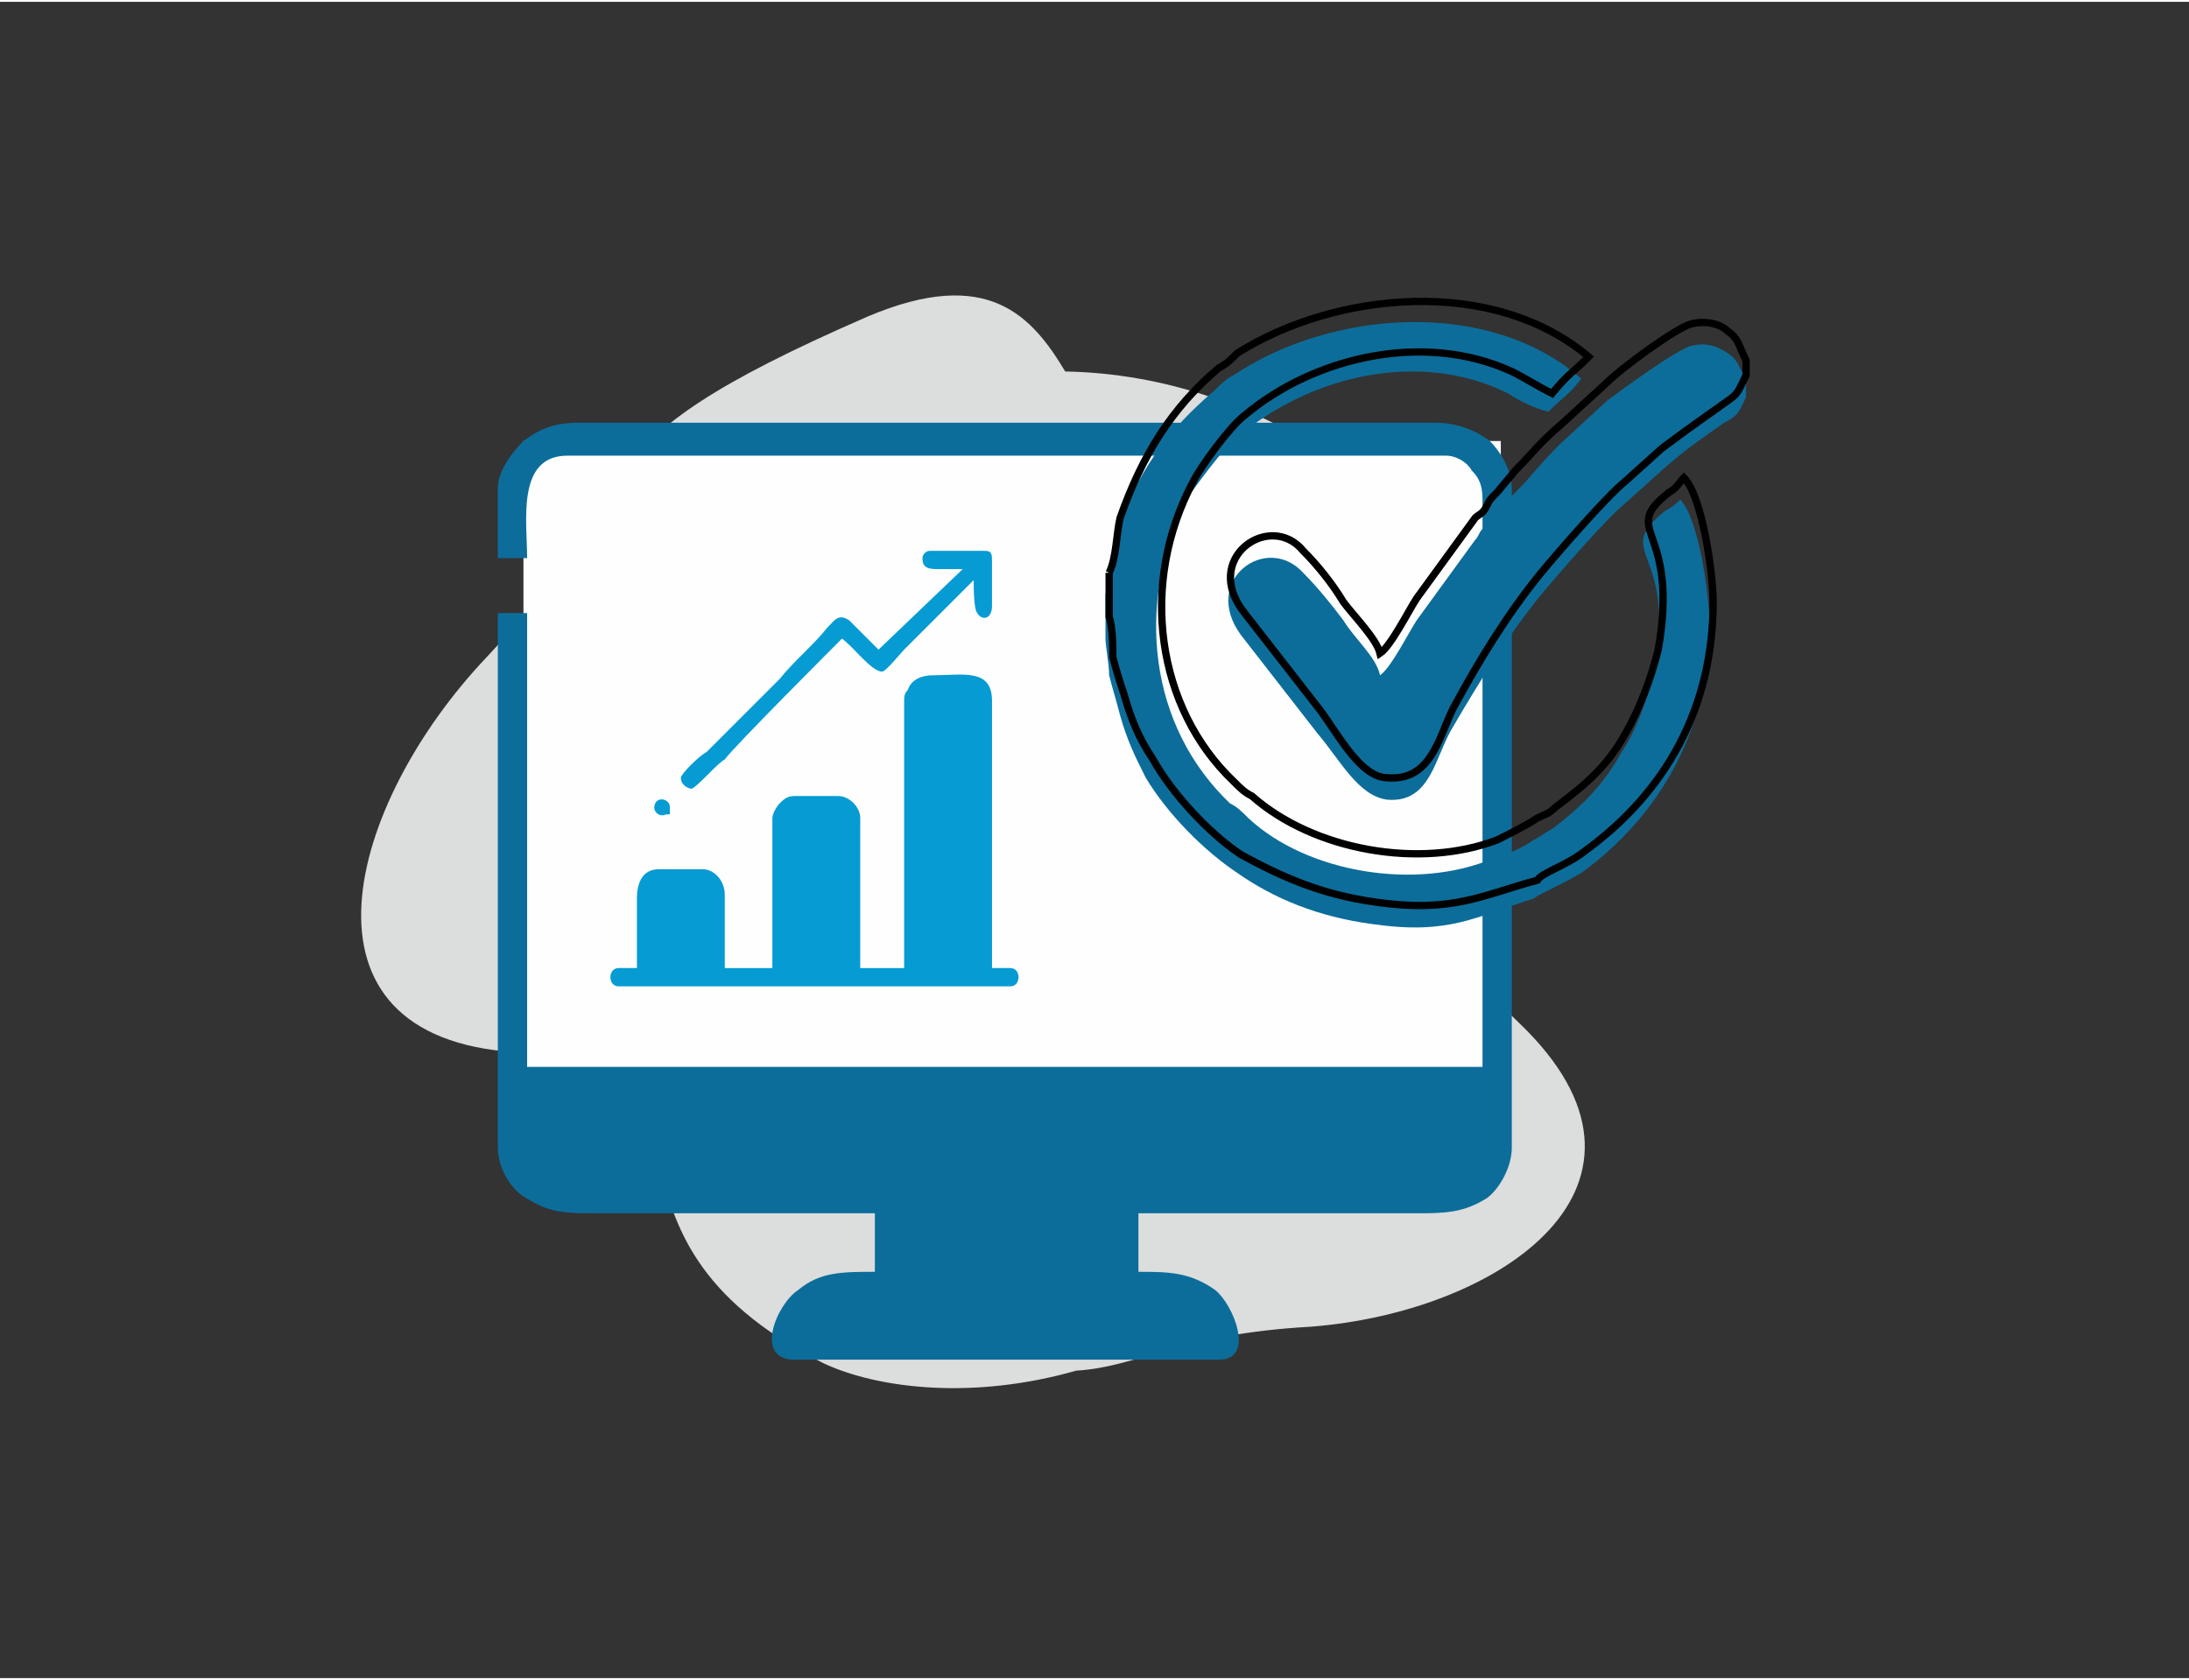<?xml version="1.0" encoding="UTF-8"?>
<!DOCTYPE svg PUBLIC "-//W3C//DTD SVG 1.1//EN" "http://www.w3.org/Graphics/SVG/1.1/DTD/svg11.dtd">
<!-- Creator: CorelDRAW X8 -->
<svg xmlns="http://www.w3.org/2000/svg" xml:space="preserve" width="598px" height="459px" version="1.1" style="shape-rendering:geometricPrecision; text-rendering:geometricPrecision; image-rendering:optimizeQuality; fill-rule:evenodd; clip-rule:evenodd"
viewBox="0 0 598 458"
 xmlns:xlink="http://www.w3.org/1999/xlink">
 <rect x="0" y="0" width="598" height="458" fill="#333333" stroke="none"/>
 <defs>
  <style type="text/css">
   <![CDATA[
    .str0 {stroke:black;stroke-width:1.993}
    .fil4 {fill:none}
    .fil1 {fill:#FEFEFE}
    .fil0 {fill:#DCDDDD}
    .fil3 {fill:#069BD3}
    .fil2 {fill:#0C6D9A}
   ]]>
  </style>
 </defs>
 <g id="Layer_x0020_1">
  <path class="fil0" d="M294 374c-28,8 -54,5 -69,-2 -71,-36 -21,-81 -84,-85 -64,-4 -46,-68 -8,-108 47,-50 19,-56 104,-93 33,-14 45,0 54,15 55,1 97,37 109,61 34,73 -31,73 15,117 46,44 -5,79 -57,83 -36,2 -47,11 -64,12z"/>
  <rect class="fil1" x="143" y="120" width="267" height="181"/>
  <g id="_2024927739472">
   <path class="fil2" d="M136 133l0 19 8 0c0,-10 -3,-28 11,-28l240 0c3,0 6,2 7,4 2,2 3,4 3,8l0 155 -261 0 0 -124 -8 0 0 146c0,6 4,12 8,14 5,3 8,4 17,4l78 0 0 16c-9,0 -15,0 -21,5 -6,4 -12,19 -1,19l116 0c10,0 4,-15 -1,-19 -7,-5 -13,-5 -21,-5l0 -16 78 0c8,0 12,-1 17,-4 3,-2 7,-8 7,-14l0 -180c0,-5 -3,-10 -6,-13 -4,-3 -9,-5 -15,-5l-234 0c-7,0 -11,2 -15,5 -3,3 -7,8 -7,13z"/>
   <polygon class="fil2" points="259,315 291,315 291,306 259,306 "/>
  </g>
  <g id="_2024927736464">
   <path class="fil3" d="M247 191l0 73 -12 0 0 -41c0,-3 -3,-6 -6,-6l-12 0c-2,0 -3,1 -4,2 -1,1 -2,3 -2,4l0 41 -13 0 0 -20c0,-4 -3,-7 -6,-7l-12 0c-4,0 -6,3 -6,8l0 19 -5 0c-3,0 -3,5 0,5l107 0c3,0 3,-5 0,-5l-5 0 0 -73c0,-9 -8,-7 -16,-7 -3,0 -6,1 -7,4 -1,1 -1,2 -1,3z"/>
   <path class="fil3" d="M252 152c0,3 2,3 5,3 2,0 4,0 6,0l-23 22 -8 -8c-3,-2 -4,0 -6,2 -4,5 -9,9 -13,14l-20 20c-2,1 -7,6 -7,7 0,2 2,3 3,3 2,-1 7,-7 9,-8 2,-3 31,-32 32,-33 3,2 8,9 11,9 1,0 5,-5 6,-6 2,-2 18,-18 19,-19 0,2 0,8 1,9 1,2 4,2 4,-2l0 -12c0,-2 0,-3 -2,-3l-15 0c-1,0 -2,1 -2,2z"/>
   <path class="fil3" d="M183 220c0,-2 -3,-3 -4,-1 -1,2 1,4 3,3 0,0 1,0 1,0 0,-1 0,-2 0,-2z"/>
  </g>
  <g id="_2024927735440">
   <path class="fil2" d="M302 162l0 12c0,2 1,7 1,10 1,4 2,7 3,11 2,7 4,11 7,17 6,10 16,20 25,26 10,7 22,12 37,14 21,3 28,-2 44,-7 1,-1 8,-4 13,-7 22,-16 35,-40 35,-68 0,-8 -3,-29 -8,-34 -1,1 -2,2 -4,3 -15,12 3,10 -3,43 -2,9 -5,17 -9,23 -5,9 -11,15 -19,21 -2,1 -3,2 -5,3 -3,2 -7,4 -11,5 -21,9 -51,4 -67,-11 -2,-2 -3,-3 -5,-4 -22,-21 -26,-54 -12,-83 3,-4 10,-14 14,-17 20,-17 50,-24 74,-12 3,2 7,4 11,5 5,-5 5,-4 9,-9 -25,-22 -68,-19 -95,-1 -2,1 -3,2 -5,4 -13,11 -22,23 -27,40 -1,5 -2,12 -3,16z"/>
   <path class="fil2" d="M477 108l0 -5c-2,-3 -2,-5 -5,-7 -3,-2 -6,-3 -10,-2 -4,1 -19,12 -23,15l-13 12c-6,6 -7,8 -12,13l-6 6c-1,2 -1,2 -3,4 -1,1 -1,2 -2,3l-16 22c-2,3 -7,13 -10,15 -1,-5 -7,-10 -10,-15 -3,-4 -7,-9 -11,-13 -10,-11 -28,2 -17,17l21 27c6,7 11,17 19,18 12,1 13,-12 18,-20 7,-12 15,-25 24,-36 5,-6 18,-21 23,-25l10 -9c8,-7 10,-8 17,-13 4,-2 4,-3 6,-7z"/>
  </g>
  <g id="_2024927732272">
   <path class="fil4 str0" d="M303 156l0 12c1,3 1,8 1,11 1,4 2,7 3,10 2,7 4,12 8,18 5,9 15,20 24,26 11,6 22,11 37,13 21,3 29,-2 44,-6 1,-2 8,-4 13,-8 22,-16 35,-39 35,-68 0,-8 -3,-29 -8,-34 -1,1 -2,3 -4,4 -14,11 3,9 -3,43 -2,8 -5,16 -9,23 -5,9 -11,14 -19,20 -2,2 -3,2 -5,3 -3,2 -7,4 -11,6 -21,8 -50,3 -67,-12 -2,-1 -3,-2 -5,-4 -21,-20 -26,-54 -11,-82 2,-4 10,-15 14,-18 19,-16 49,-23 73,-12 4,2 7,4 11,6 5,-6 5,-5 10,-10 -26,-22 -69,-18 -96,-1 -2,2 -3,3 -5,4 -13,11 -21,24 -27,41 -1,4 -1,11 -3,15z"/>
   <path class="fil4 str0" d="M477 102l0 -4c-2,-4 -2,-6 -5,-8 -2,-2 -6,-3 -10,-2 -4,1 -19,12 -23,16l-12 11c-7,6 -8,8 -13,13l-5 6c-2,2 -2,2 -3,4 -1,2 -2,2 -3,3l-16 22c-2,3 -7,13 -10,15 -1,-4 -7,-10 -10,-14 -3,-5 -7,-10 -11,-14 -9,-11 -28,2 -16,17l21 27c5,7 11,18 18,18 12,1 14,-11 18,-19 7,-13 15,-26 24,-37 5,-6 18,-21 23,-25l10 -9c8,-6 11,-8 18,-13 3,-2 3,-3 5,-7z"/>
  </g>
 </g>
</svg>
